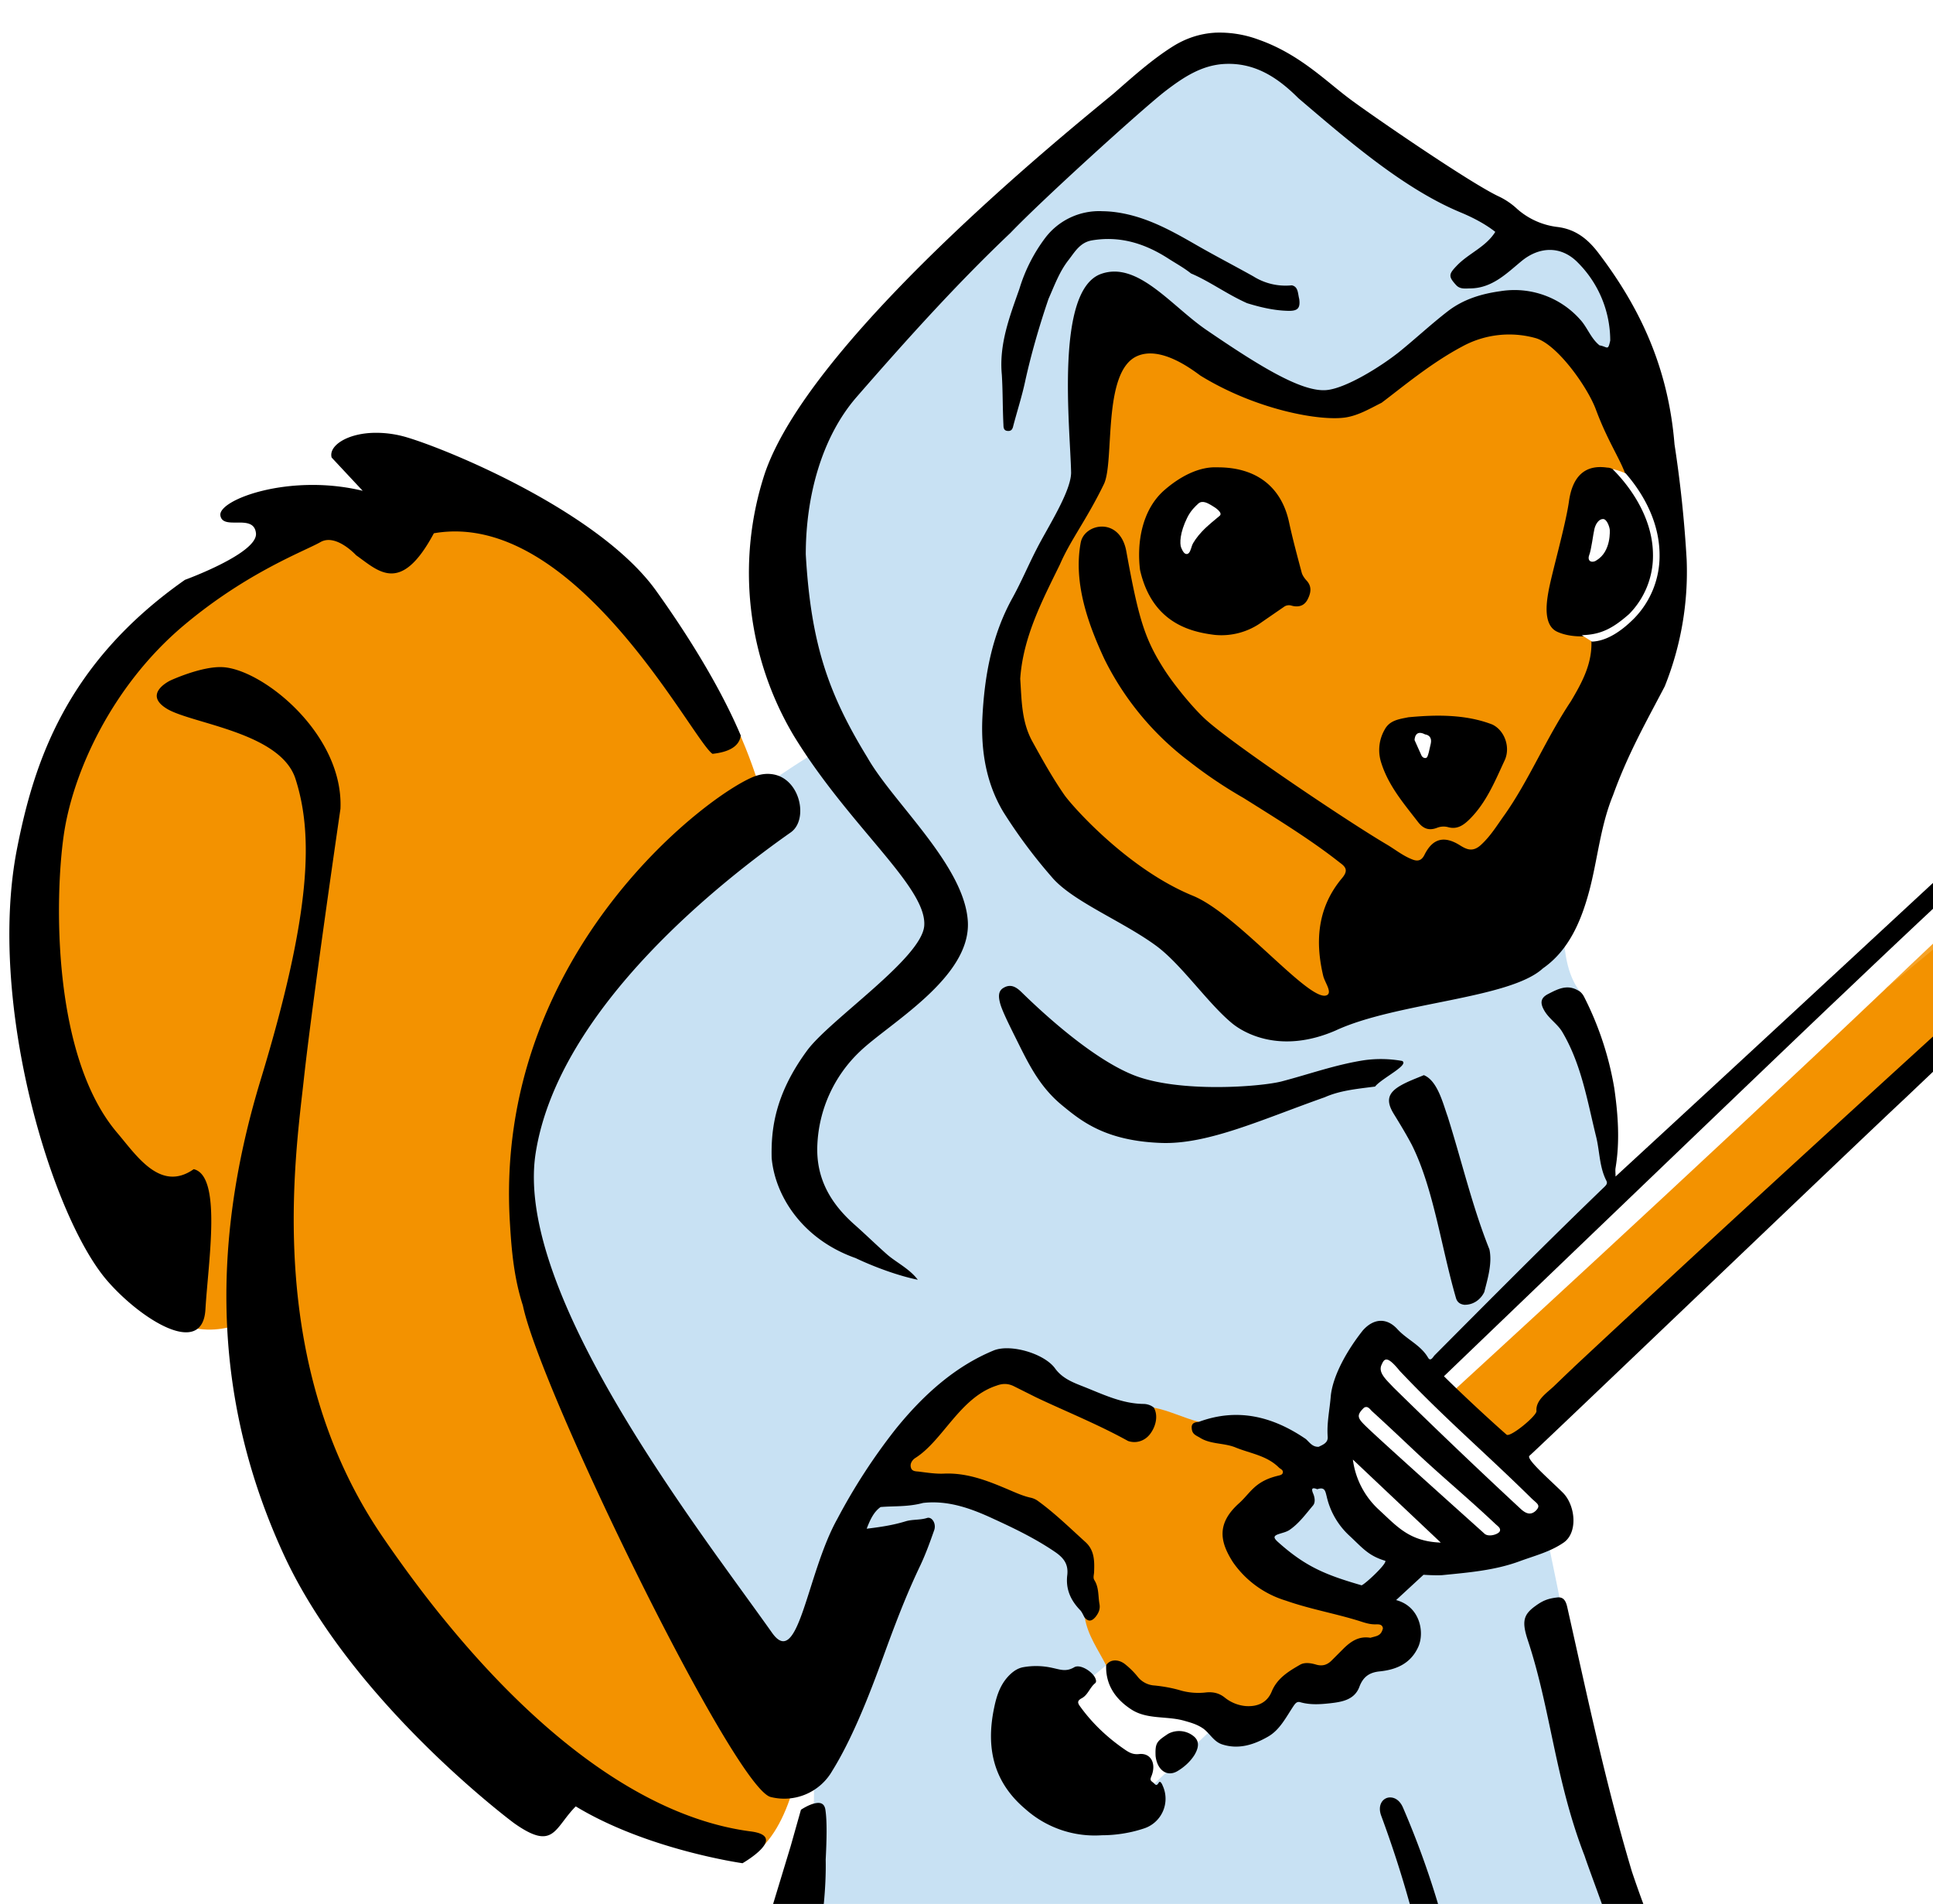 <?xml version="1.0" encoding="UTF-8" standalone="no"?>
<svg
   width="132"
   height="130"
   contentScriptType="text/ecmascript"
   contentStyleType="text/css"
   preserveAspectRatio="xMidYMid"
   version="1.0"
   zoomAndPan="magnify"
   id="svg2"
   sodipodi:docname="UseTheIndexLuke.svg"
   inkscape:version="1.3 (0e150ed6c4, 2023-07-21)"
   xmlns:inkscape="http://www.inkscape.org/namespaces/inkscape"
   xmlns:sodipodi="http://sodipodi.sourceforge.net/DTD/sodipodi-0.dtd"
   xmlns="http://www.w3.org/2000/svg"
   xmlns:svg="http://www.w3.org/2000/svg">
  <sodipodi:namedview
     id="namedview2"
     pagecolor="#ffffff"
     bordercolor="#000000"
     borderopacity="0.25"
     inkscape:showpageshadow="2"
     inkscape:pageopacity="0.0"
     inkscape:pagecheckerboard="0"
     inkscape:deskcolor="#d1d1d1"
     inkscape:zoom="4.2279476"
     inkscape:cx="38.907767"
     inkscape:cy="33.467776"
     inkscape:window-width="1920"
     inkscape:window-height="991"
     inkscape:window-x="-9"
     inkscape:window-y="-9"
     inkscape:window-maximized="1"
     inkscape:current-layer="svg2" />
  <style
     xml:space="preserve"
     type="text/css"
     id="style1">#text path {fill: #1A4E8A;}</style>
  <defs
     id="defs1">
    <filter
       id="contrastglow"
       filterUnits="objectBoundingBox"
       x="-0.009"
       y="-0.062"
       width="1.019"
       height="1.124">
      <feComponentTransfer
         in="SourceAlpha"
         out="SourceGreen"
         id="feComponentTransfer1">
        <feFuncB
           tableValues="1"
           type="discrete"
           id="feFuncB1" />
        <feFuncR
           tableValues="1"
           type="discrete"
           id="feFuncR1" />
        <feFuncG
           tableValues="1"
           type="discrete"
           id="feFuncG1" />
      </feComponentTransfer>
      <feGaussianBlur
         result="blur"
         stdDeviation="2"
         id="feGaussianBlur1" />
    </filter>
    <g
       id="text">
      <g
         id="g1">
        <path
           d="m 284.055,33.535 h -5.445 l -4.18,22.99 c -0.825,4.565 -3.63,8.855 -8.745,8.855 -3.905,0 -5.83,-2.42 -5.83,-6.215 0,-0.88 0.11,-1.76 0.275,-2.64 l 4.18,-22.99 h -5.445 l -4.07,22.275 c -0.275,1.485 -0.44,2.97 -0.44,4.455 0,6.875 3.685,10.175 10.45,10.175 9.35,0 13.75,-6.6 15.29,-15.07 z m 28.308,0.605 c -2.475,-0.66 -5.06,-1.045 -8.14,-1.045 -7.645,0 -14.19,4.07 -14.19,12.1 0,3.575 2.035,5.555 5.445,7.315 l 4.07,2.09 c 2.42,1.265 4.235,2.31 4.235,5.005 0,4.235 -4.73,6.05 -8.415,6.05 -3.74,0 -6.435,-0.715 -8.745,-1.65 l -0.165,0.11 -1.375,5.06 c 3.135,0.935 6.875,1.265 10.945,1.265 7.425,0 13.86,-4.455 13.86,-12.1 0,-3.575 -1.705,-5.885 -4.73,-7.535 L 299.988,48 c -2.035,-1.1 -4.125,-2.145 -4.125,-4.455 0,-4.015 4.455,-5.665 7.92,-5.665 2.31,0 4.73,0.275 7.095,1.21 l 0.22,-0.11 z m 31.012,-0.605 H 322.75 l -6.6,36.3 0.11,0.165 h 21.505 l 0.495,-4.895 -0.165,-0.165 h -15.62 l 1.98,-10.725 h 12.155 l 0.935,-5.28 H 325.39 l 1.87,-10.23 h 14.63 l 0.22,-0.165 z m 41.898,0 h -23.54 l -0.88,4.95 0.11,0.165 h 9.185 l -5.665,31.13 0.165,0.22 h 5.335 l 5.72,-31.35 h 8.415 l 0.275,-0.22 z m 32.11,0.22 -0.165,-0.22 h -5.28 l -2.805,15.455 h -15.62 l 2.75,-15.29 -0.165,-0.165 h -5.225 l -6.6,36.245 0.11,0.22 h 5.28 l 2.86,-15.73 h 15.675 l -2.805,15.51 0.11,0.22 h 5.28 z m 30.565,-0.22 h -20.625 l -6.6,36.3 0.11,0.165 h 21.505 l 0.495,-4.895 -0.165,-0.165 h -15.62 l 1.98,-10.725 h 12.155 l 0.935,-5.28 h -12.155 l 1.87,-10.23 h 14.63 l 0.22,-0.165 z m 28.147,0.165 -0.165,-0.165 h -5.225 l -6.6,36.245 0.165,0.22 h 5.225 z m 35.69,-0.165 h -5.335 l -0.22,0.22 -5.28,29.26 h -0.165 c 0,0 -0.99,-5.445 -1.155,-6.27 l -5.335,-23.21 H 486.1 l -6.6,36.245 0.165,0.22 h 5.28 l 5.335,-29.26 h 0.165 c 0,0 1.21,5.94 1.375,6.655 L 497.1,70 h 7.92 l 0.165,-0.165 z m 33.662,11.11 c 0,-7.535 -3.575,-11.11 -12.1,-11.11 h -11.55 l -6.6,36.3 0.165,0.165 h 11.935 c 15.29,0 18.15,-12.43 18.15,-25.355 z m -5.83,1.595 c 0,8.47 -1.815,18.7 -11.825,18.7 h -6.27 l 4.785,-26.235 h 6.38 c 5.445,0 6.93,2.915 6.93,7.535 z m 37.106,-12.705 h -20.625 l -6.6,36.3 0.11,0.165 h 21.505 l 0.495,-4.895 -0.165,-0.165 h -15.62 l 1.98,-10.725 h 12.155 l 0.935,-5.28 h -12.155 l 1.87,-10.23 h 14.63 l 0.22,-0.165 z m 31.373,0.165 -0.055,-0.165 h -6.49 l -8.855,11.99 -4.18,-11.99 h -6.655 l -0.165,0.165 6.655,16.775 -15.345,19.36 0.055,0.165 h 6.6 l 11,-14.355 L 595.39,70 h 6.765 l 0.11,-0.165 -7.15,-19.195 12.98,-16.94 z m 6.158,32.835 c 0,-1.705 -0.88,-3.135 -2.695,-3.135 -2.475,0 -4.015,1.87 -4.015,4.29 0,1.32 0.715,2.09 1.54,2.09 h 0.055 c -0.22,1.265 -1.815,2.805 -3.3,4.07 l 2.145,2.53 c 3.245,-1.98 6.27,-5.61 6.27,-9.845 z m 42.955,-1.43 -0.165,-0.165 h -15.015 l 5.665,-31.185 -0.22,-0.22 h -5.28 L 635.594,70 h 21.12 z m 35.764,-31.57 h -5.445 l -4.18,22.99 c -0.825,4.565 -3.63,8.855 -8.745,8.855 -3.905,0 -5.83,-2.42 -5.83,-6.215 0,-0.88 0.11,-1.76 0.275,-2.64 l 4.18,-22.99 h -5.445 l -4.07,22.275 c -0.275,1.485 -0.44,2.97 -0.44,4.455 0,6.875 3.685,10.175 10.45,10.175 9.35,0 13.75,-6.6 15.29,-15.07 z m 33.368,0.165 -0.055,-0.165 h -5.885 l -15.07,15.125 h -0.165 l 2.695,-14.905 -0.165,-0.22 h -5.28 l -6.6,36.3 0.11,0.165 h 5.39 l 2.915,-16.225 h 0.165 L 713.856,70 h 5.94 l 0.165,-0.165 -10.945,-18.81 z m 25.415,-0.165 h -20.625 l -6.6,36.3 0.11,0.165 h 21.505 l 0.495,-4.895 -0.165,-0.165 h -15.62 l 1.98,-10.725 h 12.155 l 0.935,-5.28 h -12.155 l 1.87,-10.23 h 14.63 l 0.22,-0.165 z m 12.838,-1.32 h -5.72 l -4.95,27.335 0.165,0.22 h 5.335 l 0.165,-0.22 z M 759.04,66.26 c 0,-1.595 -1.265,-2.86 -2.97,-2.86 -2.31,0 -4.235,1.925 -4.235,4.125 0,1.76 1.21,2.915 2.97,2.915 2.31,0 4.235,-1.815 4.235,-4.18 z m -496.222,37.662 -1.95,-17.16 h -3.562 l -8.476,17.16 0.078,0.078 h 2.834 l 2.392,-5.018 h 5.252 l 0.416,5.018 h 2.912 z m -3.588,-7.384 h -4.108 l 3.276,-6.942 h 0.156 z m 25.616,-9.386 c -1.118,-0.364 -2.21,-0.598 -4.082,-0.598 -6.63,0 -10.348,5.044 -10.348,11.102 0,4.186 2.288,6.578 6.656,6.578 2.21,0 4.03,-0.572 5.304,-1.092 l 1.456,-8.112 h -2.522 l -0.078,0.104 -1.17,6.37 c -0.988,0.26 -1.898,0.364 -2.808,0.364 -2.808,0 -4.03,-2.366 -4.03,-5.096 0,-4.056 2.496,-7.696 6.89,-7.696 1.248,0 2.678,0.234 3.614,0.546 l 0.104,-0.078 z m 10.641,4.55 -1.118,6.136 c -0.312,1.638 -1.482,4.186 -3.458,4.186 -1.118,0 -1.612,-0.65 -1.612,-1.742 0,-0.286 0.026,-0.572 0.078,-0.858 l 1.404,-7.722 h -2.626 l -1.404,7.774 c -0.078,0.416 -0.13,0.832 -0.13,1.274 0,2.262 1.326,3.458 3.588,3.458 1.586,0 2.886,-0.884 3.64,-2.236 l 0.312,2.028 h 1.872 c 0.182,-1.248 0.312,-2.548 0.52,-3.796 0.468,-2.834 1.014,-5.668 1.534,-8.502 z m 10.175,-4.264 c 0,-0.728 -0.598,-1.3 -1.378,-1.3 -1.014,0 -1.976,0.858 -1.976,1.924 0,0.754 0.572,1.352 1.378,1.352 1.014,0 1.976,-0.832 1.976,-1.976 z m -1.144,4.316 -0.052,-0.052 h -2.522 l -2.21,12.194 0.052,0.104 h 2.522 z m 14.306,-5.512 -0.078,-0.104 h -2.418 l -1.092,5.98 c -0.182,-0.13 -1.222,-0.65 -2.678,-0.65 -4.888,0 -6.422,4.732 -6.422,8.736 0,2.652 1.43,4.004 3.432,4.004 1.846,0 3.068,-1.092 3.874,-2.392 L 313.338,104 h 2.314 z m -3.978,7.93 -0.494,2.782 c -0.442,2.496 -2.158,5.044 -3.874,5.044 -1.352,0 -1.742,-1.014 -1.742,-2.548 0,-2.34 0.858,-5.772 3.484,-5.772 1.352,0 2.444,0.364 2.626,0.494 z m 15.487,0.468 c 0,-1.846 -1.144,-3.172 -3.874,-3.172 -5.018,0 -6.916,5.044 -6.916,8.762 0,2.444 1.248,3.978 4.68,3.978 1.664,0 2.626,-0.286 4.004,-0.806 l 0.338,-2.028 -0.104,-0.13 c -1.352,0.494 -2.574,0.78 -3.744,0.78 -1.898,0 -2.652,-0.494 -2.652,-1.872 0,-0.338 0.052,-0.65 0.104,-1.014 6.344,-0.052 8.164,-2.028 8.164,-4.498 z m -2.496,0.26 c 0,1.378 -1.976,2.132 -5.356,2.132 0.442,-1.846 1.794,-3.38 3.692,-3.38 0.962,0 1.664,0.39 1.664,1.248 z m 17.373,-3.198 h -3.64 l 0.572,-3.146 h -2.158 l -0.988,3.146 -2.158,0.598 -0.286,1.508 0.078,0.078 h 1.976 l -1.222,6.604 c -0.13,0.676 -0.208,1.248 -0.208,1.768 0,1.248 0.52,1.95 2.288,1.95 1.742,0 3.874,-0.676 3.874,-0.676 l 0.312,-1.924 -0.078,-0.078 c -0.338,0.13 -1.846,0.468 -2.886,0.468 -0.572,0 -0.728,-0.416 -0.728,-0.962 0,-0.442 0.104,-0.988 0.182,-1.456 l 1.04,-5.694 h 3.536 l 0.104,-0.078 z m 11.598,4.082 c 0,-2.522 -1.066,-4.316 -4.68,-4.316 -4.81,0 -6.89,4.186 -6.89,8.398 0,2.678 1.352,4.342 4.706,4.342 4.784,0 6.864,-4.186 6.864,-8.424 z m -2.652,0.364 c 0,2.522 -0.962,5.876 -3.952,5.876 -1.612,0 -2.288,-1.144 -2.314,-2.756 -0.026,-2.444 0.884,-5.616 3.848,-5.616 1.716,0 2.418,0.936 2.418,2.496 z m 23.481,-4.134 c 0,-3.562 -1.69,-5.252 -5.72,-5.252 h -5.46 l -3.12,17.16 0.078,0.078 h 5.642 c 7.228,0 8.58,-5.876 8.58,-11.986 z m -2.756,0.754 c 0,4.004 -0.858,8.84 -5.59,8.84 h -2.964 l 2.262,-12.402 h 3.016 c 2.574,0 3.276,1.378 3.276,3.562 z m 16.179,-0.546 a 12.341,12.341 0 0 0 -4.315,-0.754 c -4.914,0 -7.28,4.602 -7.28,8.814 0,2.548 1.378,3.926 3.354,3.926 1.82,0 3.094,-0.858 3.978,-2.392 L 386.693,104 h 2.262 l 2.106,-11.778 z m -2.833,1.638 -0.546,2.938 c -0.442,2.34 -2.34,5.252 -4.134,5.252 -1.092,0 -1.508,-0.624 -1.508,-2.028 0,-2.73 1.092,-6.396 4.498,-6.396 0.988,0 1.586,0.208 1.69,0.234 z m 13.401,-2.158 h -3.64 l 0.572,-3.146 h -2.158 l -0.988,3.146 -2.158,0.598 -0.286,1.508 0.078,0.078 h 1.976 l -1.222,6.604 c -0.13,0.676 -0.208,1.248 -0.208,1.768 0,1.248 0.52,1.95 2.288,1.95 1.742,0 3.874,-0.676 3.874,-0.676 l 0.312,-1.924 -0.078,-0.078 c -0.338,0.13 -1.846,0.468 -2.886,0.468 -0.572,0 -0.728,-0.416 -0.728,-0.962 0,-0.442 0.104,-0.988 0.182,-1.456 l 1.04,-5.694 h 3.536 l 0.104,-0.078 z m 11.624,0.52 a 12.341,12.341 0 0 0 -4.316,-0.754 c -4.914,0 -7.28,4.602 -7.28,8.814 0,2.548 1.378,3.926 3.354,3.926 1.82,0 3.094,-0.858 3.978,-2.392 L 408.884,104 h 2.262 z m -2.834,1.638 -0.546,2.938 c -0.442,2.34 -2.34,5.252 -4.134,5.252 -1.092,0 -1.508,-0.624 -1.508,-2.028 0,-2.73 1.092,-6.396 4.498,-6.396 0.988,0 1.586,0.208 1.69,0.234 z m 16.136,0.988 c 0,-2.028 -1.248,-3.38 -2.912,-3.38 -1.976,0 -3.666,1.222 -4.576,2.808 l 0.494,-2.522 1.014,-5.538 -0.078,-0.078 h -2.444 l -2.392,13.13 -0.78,3.744 c 1.014,0.598 2.782,1.196 4.576,1.196 5.018,0 7.098,-4.576 7.098,-9.36 z m -2.704,0.754 c 0,2.678 -0.936,6.396 -3.952,6.396 -0.91,0 -1.638,-0.182 -2.132,-0.442 l 0.52,-2.808 c 0.442,-2.34 2.496,-5.07 4.186,-5.07 0.988,0 1.378,0.754 1.378,1.924 z m 16.062,-3.38 a 12.341,12.341 0 0 0 -4.316,-0.754 c -4.914,0 -7.28,4.602 -7.28,8.814 0,2.548 1.378,3.926 3.354,3.926 1.82,0 3.094,-0.858 3.978,-2.392 L 435.544,104 h 2.262 z m -2.834,1.638 -0.546,2.938 c -0.442,2.34 -2.34,5.252 -4.134,5.252 -1.092,0 -1.508,-0.624 -1.508,-2.028 0,-2.73 1.092,-6.396 4.498,-6.396 0.988,0 1.586,0.208 1.69,0.234 z m 13.51,-2.002 c -0.988,-0.234 -1.898,-0.39 -3.068,-0.39 -2.834,0 -5.252,1.144 -5.252,4.03 0,1.222 0.702,2.132 1.924,2.756 l 2.132,1.066 c 0.572,0.286 0.988,0.52 0.988,1.092 0.026,1.43 -1.482,1.612 -2.574,1.612 -1.196,0 -2.548,-0.39 -3.094,-0.624 l -0.13,0.052 -0.702,2.132 c 0.338,0.13 0.962,0.286 0.962,0.286 0.546,0.156 1.586,0.338 2.704,0.338 2.834,0 5.46,-0.91 5.46,-4.186 0,-1.326 -0.702,-2.132 -1.742,-2.626 l -1.872,-0.91 c -0.728,-0.338 -1.352,-0.806 -1.352,-1.482 0,-0.988 1.04,-1.378 1.976,-1.378 1.118,0 2.288,0.156 3.146,0.416 l 0.104,-0.026 z m 12.487,2.782 c 0,-1.846 -1.144,-3.172 -3.874,-3.172 -5.018,0 -6.916,5.044 -6.916,8.762 0,2.444 1.248,3.978 4.68,3.978 1.664,0 2.626,-0.286 4.004,-0.806 l 0.338,-2.028 -0.104,-0.13 c -1.352,0.494 -2.574,0.78 -3.744,0.78 -1.898,0 -2.652,-0.494 -2.652,-1.872 0,-0.338 0.052,-0.65 0.104,-1.014 6.344,-0.052 8.164,-2.028 8.164,-4.498 z m -2.496,0.26 c 0,1.378 -1.976,2.132 -5.356,2.132 0.442,-1.846 1.794,-3.38 3.692,-3.38 0.962,0 1.664,0.39 1.664,1.248 z m 21.611,-3.718 c 0,-2.288 -1.638,-4.42 -5.226,-4.42 h -4.628 l -3.12,17.134 0.078,0.104 h 2.496 l 1.144,-6.396 h 2.106 c 4.264,0 7.15,-2.262 7.15,-6.422 z m -2.756,0.39 c 0,2.496 -2.054,3.562 -4.342,3.562 h -1.69 l 1.066,-5.902 h 1.846 c 2.262,0 3.12,0.936 3.12,2.34 z m 13.399,3.068 c 0,-1.846 -1.144,-3.172 -3.874,-3.172 -5.018,0 -6.916,5.044 -6.916,8.762 0,2.444 1.248,3.978 4.68,3.978 1.664,0 2.626,-0.286 4.004,-0.806 l 0.338,-2.028 -0.104,-0.13 c -1.352,0.494 -2.574,0.78 -3.744,0.78 -1.898,0 -2.652,-0.494 -2.652,-1.872 0,-0.338 0.052,-0.65 0.104,-1.014 6.344,-0.052 8.164,-2.028 8.164,-4.498 z m -2.496,0.26 c 0,1.378 -1.976,2.132 -5.356,2.132 0.442,-1.846 1.794,-3.38 3.692,-3.38 0.962,0 1.664,0.39 1.664,1.248 z m 13.279,-3.198 c 0,0 -0.546,-0.234 -1.378,-0.234 -1.872,0 -3.302,1.404 -3.978,2.912 l 0.104,-2.678 h -2.184 l -0.416,2.912 -1.716,9.386 h 2.626 l 0.962,-5.174 c 0.442,-2.418 2.08,-5.174 3.952,-5.174 0.52,0 0.78,0.078 1.014,0.208 l 0.156,-0.104 z m 10.348,-5.044 c -0.91,-0.338 -1.69,-0.52 -2.678,-0.52 -3.38,0 -4.186,1.69 -4.784,4.992 l -0.104,0.572 -2.106,0.598 -0.26,1.43 0.026,0.078 h 1.95 l -2.106,11.258 c -0.26,1.378 -0.546,2.652 -2.028,2.652 -0.78,0 -1.534,-0.104 -2.184,-0.338 l -0.078,0.052 -0.52,1.846 c 0.884,0.39 1.742,0.65 2.652,0.65 3.328,0 4.186,-1.69 4.81,-5.07 l 2.08,-11.05 h 3.302 l 0.078,-0.078 0.364,-2.028 h -3.354 l 0.13,-0.754 c 0.234,-1.378 0.364,-2.6 2.028,-2.6 0.78,0 1.586,0.208 2.158,0.468 l 0.078,-0.026 z m 9.61,9.126 c 0,-2.522 -1.066,-4.316 -4.68,-4.316 -4.81,0 -6.89,4.186 -6.89,8.398 0,2.678 1.352,4.342 4.706,4.342 4.784,0 6.864,-4.186 6.864,-8.424 z m -2.652,0.364 c 0,2.522 -0.962,5.876 -3.952,5.876 -1.612,0 -2.288,-1.144 -2.314,-2.756 -0.026,-2.444 0.884,-5.616 3.848,-5.616 1.716,0 2.418,0.936 2.418,2.496 z m 13.823,-4.446 c 0,0 -0.546,-0.234 -1.378,-0.234 -1.872,0 -3.302,1.404 -3.978,2.912 l 0.104,-2.678 h -2.184 l -0.416,2.912 -1.716,9.386 h 2.626 l 0.962,-5.174 c 0.442,-2.418 2.08,-5.174 3.952,-5.174 0.52,0 0.78,0.078 1.014,0.208 l 0.156,-0.104 z m 17.024,2.964 c 0,-1.898 -0.702,-3.198 -2.782,-3.198 -1.976,0 -3.64,1.482 -4.42,3.198 0.104,-1.638 -0.494,-3.198 -2.366,-3.198 -1.768,0 -3.198,1.716 -3.874,3.198 l 0.13,-2.964 h -2.236 c -0.156,1.066 -0.26,2.158 -0.442,3.224 L 534.115,104 h 2.626 l 0.728,-3.926 c 0.312,-1.716 1.742,-6.422 3.978,-6.422 0.858,0 0.962,0.858 0.962,1.534 0,0.624 -0.104,1.274 -0.208,1.898 L 540.927,104 h 2.6 l 0.702,-3.9 c 0.338,-1.872 1.43,-6.448 3.926,-6.448 0.832,0 0.962,0.884 0.962,1.534 0,0.65 -0.104,1.3 -0.234,1.95 L 547.609,104 h 2.626 l 1.3,-7.124 c 0.13,-0.728 0.234,-1.482 0.234,-2.21 z m 13.877,-2.444 a 12.341,12.341 0 0 0 -4.316,-0.754 c -4.914,0 -7.28,4.602 -7.28,8.814 0,2.548 1.378,3.926 3.354,3.926 1.82,0 3.094,-0.858 3.978,-2.392 L 561.278,104 h 2.262 z m -2.834,1.638 -0.546,2.938 c -0.442,2.34 -2.34,5.252 -4.134,5.252 -1.092,0 -1.508,-0.624 -1.508,-2.028 0,-2.73 1.092,-6.396 4.498,-6.396 0.988,0 1.586,0.208 1.69,0.234 z m 16.111,1.144 c 0,-2.106 -0.832,-3.536 -3.12,-3.536 -1.976,0 -3.51,1.378 -4.264,3.12 l 0.13,-2.886 h -2.262 c -0.156,1.092 -0.286,2.184 -0.468,3.276 -0.52,3.016 -1.118,6.006 -1.664,9.022 h 2.626 l 0.806,-4.342 c 0.156,-0.806 0.39,-1.586 0.728,-2.314 0.572,-1.352 2.002,-3.666 3.692,-3.666 0.962,0 1.17,0.832 1.17,1.612 0,0.702 -0.13,1.404 -0.26,2.08 L 574.84,104 h 2.6 l 1.248,-6.76 c 0.13,-0.728 0.234,-1.482 0.234,-2.236 z m 12.88,-2.964 c -0.936,-0.364 -1.768,-0.572 -2.99,-0.572 -5.174,0 -7.696,3.692 -7.696,8.424 0,2.626 1.144,4.316 4.862,4.316 1.378,0 2.678,-0.338 4.108,-0.728 l 0.338,-2.158 -0.104,-0.052 c -1.326,0.468 -2.548,0.754 -3.822,0.754 -2.054,0 -2.73,-0.936 -2.73,-2.522 0,-2.652 1.196,-5.85 4.316,-5.85 1.534,0 2.808,0.338 3.172,0.494 l 0.104,-0.052 z m 11.58,2.6 c 0,-1.846 -1.144,-3.172 -3.874,-3.172 -5.018,0 -6.916,5.044 -6.916,8.762 0,2.444 1.248,3.978 4.68,3.978 1.664,0 2.626,-0.286 4.004,-0.806 l 0.338,-2.028 -0.104,-0.13 c -1.352,0.494 -2.574,0.78 -3.744,0.78 -1.898,0 -2.652,-0.494 -2.652,-1.872 0,-0.338 0.052,-0.65 0.104,-1.014 6.344,-0.052 8.164,-2.028 8.164,-4.498 z m -2.496,0.26 c 0,1.378 -1.976,2.132 -5.356,2.132 0.442,-1.846 1.794,-3.38 3.692,-3.38 0.962,0 1.664,0.39 1.664,1.248 z m 18.803,-8.242 c -0.91,-0.338 -1.69,-0.52 -2.677,-0.52 -3.38,0 -4.186,1.69 -4.784,4.992 l -0.104,0.572 -2.106,0.598 -0.26,1.43 0.026,0.078 h 1.95 l -2.106,11.258 c -0.26,1.378 -0.546,2.652 -2.028,2.652 -0.78,0 -1.534,-0.104 -2.184,-0.338 l -0.078,0.052 -0.52,1.846 c 0.884,0.39 1.742,0.65 2.652,0.65 3.328,0 4.186,-1.69 4.81,-5.07 l 2.08,-11.05 h 3.302 l 0.078,-0.078 0.364,-2.028 h -3.354 l 0.13,-0.754 c 0.234,-1.378 0.364,-2.6 2.028,-2.6 0.78,0 1.586,0.208 2.158,0.468 l 0.078,-0.026 0.546,-2.132 z m 9.61,9.126 c 0,-2.522 -1.066,-4.316 -4.68,-4.316 -4.81,0 -6.89,4.186 -6.89,8.398 0,2.678 1.352,4.342 4.706,4.342 4.784,0 6.864,-4.186 6.864,-8.424 z m -2.652,0.364 c 0,2.522 -0.962,5.876 -3.952,5.876 -1.612,0 -2.288,-1.144 -2.314,-2.756 -0.026,-2.444 0.884,-5.616 3.848,-5.616 1.716,0 2.418,0.936 2.418,2.496 z m 13.824,-4.446 c 0,0 -0.546,-0.234 -1.378,-0.234 -1.872,0 -3.302,1.404 -3.978,2.912 l 0.104,-2.678 h -2.184 l -0.416,2.912 -1.716,9.386 h 2.626 l 0.962,-5.174 c 0.442,-2.418 2.08,-5.174 3.952,-5.174 0.52,0 0.78,0.078 1.014,0.208 l 0.156,-0.104 z m 18.798,0.312 c 0,-3.562 -1.69,-5.252 -5.72,-5.252 h -5.46 l -3.12,17.16 0.078,0.078 h 5.642 c 7.228,0 8.58,-5.876 8.58,-11.986 z m -2.756,0.754 c 0,4.004 -0.858,8.84 -5.59,8.84 h -2.964 l 2.262,-12.402 h 3.016 c 2.574,0 3.276,1.378 3.276,3.562 z m 15.373,1.872 c 0,-1.846 -1.144,-3.172 -3.874,-3.172 -5.018,0 -6.916,5.044 -6.916,8.762 0,2.444 1.248,3.978 4.68,3.978 1.664,0 2.626,-0.286 4.004,-0.806 l 0.338,-2.028 -0.104,-0.13 c -1.352,0.494 -2.574,0.78 -3.744,0.78 -1.898,0 -2.652,-0.494 -2.652,-1.872 0,-0.338 0.052,-0.65 0.104,-1.014 6.344,-0.052 8.164,-2.028 8.164,-4.498 z m -2.496,0.26 c 0,1.378 -1.976,2.132 -5.356,2.132 0.442,-1.846 1.794,-3.38 3.692,-3.38 0.962,0 1.664,0.39 1.664,1.248 z m 14.705,-3.068 -0.052,-0.13 h -2.626 l -4.004,9.334 h -0.052 l -0.832,-9.334 h -2.418 l -0.104,0.13 1.482,12.168 h 2.886 z m 10.897,2.808 c 0,-1.846 -1.144,-3.172 -3.874,-3.172 -5.018,0 -6.916,5.044 -6.916,8.762 0,2.444 1.248,3.978 4.68,3.978 1.664,0 2.626,-0.286 4.004,-0.806 l 0.338,-2.028 -0.104,-0.13 c -1.352,0.494 -2.574,0.78 -3.744,0.78 -1.898,0 -2.652,-0.494 -2.652,-1.872 0,-0.338 0.052,-0.65 0.104,-1.014 6.344,-0.052 8.164,-2.028 8.164,-4.498 z m -2.496,0.26 c 0,1.378 -1.976,2.132 -5.356,2.132 0.442,-1.846 1.794,-3.38 3.692,-3.38 0.962,0 1.664,0.39 1.664,1.248 z m 9.509,-8.658 -0.078,-0.104 h -2.496 l -3.224,17.784 0.078,0.078 h 2.496 z m 12.251,9.542 c 0,-2.522 -1.066,-4.316 -4.68,-4.316 -4.81,0 -6.89,4.186 -6.89,8.398 0,2.678 1.352,4.342 4.706,4.342 4.784,0 6.864,-4.186 6.864,-8.424 z m -2.652,0.364 c 0,2.522 -0.962,5.876 -3.952,5.876 -1.612,0 -2.288,-1.144 -2.314,-2.756 -0.026,-2.444 0.884,-5.616 3.848,-5.616 1.716,0 2.418,0.936 2.418,2.496 z m 16.164,-0.962 c 0,-2.08 -1.066,-3.718 -3.458,-3.718 -1.794,0 -3.354,1.066 -4.186,2.6 l -0.078,-2.366 h -2.158 l -0.494,3.302 -2.704,14.82 v 0.104 h 2.626 l 1.092,-6.084 c 0.182,0.078 1.274,0.364 2.496,0.364 5.356,0 6.864,-4.576 6.864,-9.022 z m -2.652,0.364 c 0,3.172 -1.014,6.448 -3.874,6.448 -0.988,0 -2.236,-0.312 -2.418,-0.338 0.182,-0.962 0.468,-2.522 0.468,-2.522 0.442,-2.392 2.236,-5.46 4.316,-5.46 1.144,0 1.508,0.702 1.508,1.872 z m 15.223,-0.91 c 0,-1.846 -1.144,-3.172 -3.874,-3.172 -5.018,0 -6.916,5.044 -6.916,8.762 0,2.444 1.248,3.978 4.68,3.978 1.664,0 2.626,-0.286 4.004,-0.806 l 0.338,-2.028 -0.104,-0.13 c -1.352,0.494 -2.574,0.78 -3.744,0.78 -1.898,0 -2.652,-0.494 -2.652,-1.872 0,-0.338 0.052,-0.65 0.104,-1.014 6.344,-0.052 8.164,-2.028 8.164,-4.498 z m -2.496,0.26 c 0,1.378 -1.976,2.132 -5.356,2.132 0.442,-1.846 1.794,-3.38 3.692,-3.38 0.963,0 1.665,0.39 1.665,1.248 z m 13.28,-3.198 c 0,0 -0.546,-0.234 -1.378,-0.234 -1.872,0 -3.302,1.404 -3.978,2.912 l 0.104,-2.678 h -2.184 l -0.416,2.912 -1.716,9.386 h 2.626 l 0.962,-5.174 c 0.442,-2.418 2.08,-5.174 3.952,-5.174 0.52,0 0.78,0.078 1.014,0.208 l 0.156,-0.104 z m 8.824,0.156 c -0.988,-0.234 -1.898,-0.39 -3.068,-0.39 -2.834,0 -5.252,1.144 -5.252,4.03 0,1.222 0.702,2.132 1.924,2.756 l 2.132,1.066 c 0.572,0.286 0.988,0.52 0.988,1.092 0.026,1.43 -1.482,1.612 -2.574,1.612 -1.196,0 -2.548,-0.39 -3.094,-0.624 l -0.13,0.052 -0.702,2.132 c 0.338,0.13 0.962,0.286 0.962,0.286 0.546,0.156 1.586,0.338 2.704,0.338 2.834,0 5.46,-0.91 5.46,-4.186 0,-1.326 -0.702,-2.132 -1.742,-2.626 l -1.872,-0.91 c -0.728,-0.338 -1.352,-0.806 -1.352,-1.482 0,-0.988 1.04,-1.378 1.976,-1.378 1.118,0 2.288,0.156 3.146,0.416 l 0.104,-0.026 z"
           id="path1" />
      </g>
    </g>
  </defs>
  <g
     id="g4"
     transform="matrix(0.9,0,0,0.9,0,-25)">
    <g
       id="RZ_Jedi_Angleichung_l">
      <path
         id="Schwanz"
         fill="#f39200"
         fill-rule="evenodd"
         d="m 56.14,169.02 c -22.85,-9.74 -26.56,-14.91 -38.05,-40.7 -0.76,0 -5.57,2.53 -10.89,-6.58 -2.8,-4.8 -13.16,-34.17 4.56,-46.83 17.72,-12.66 28.37,-7.64 28.37,-7.64 0.87,1.4 12.43,4.16 17.44,20.04 -1.22,21.5 10.65,77.05 -1.43,81.71 z"
         style="display:inline" />
      <path
         id="Hellblau"
         fill="#c8e1f3"
         d="m 114.02,2.94 c -6,-0.5 -21.96,18.16 -27.05,24.5 -6.83,8.66 -0.86,23.67 -0.86,23.67 -39.33,23.93 -11.38,55.8 -0.96,64.72 A 45,45 0 0 1 84.9,130 h 56.83 c -2.2,-6.83 -3.9,-13.8 -5.33,-21.46 l -0.7,-3.4 c -3.7,1.57 -10,1.58 -10,1.58 0,0 -6.84,-4.56 -4.56,-7.3 -0.68,-2.04 3.42,-8.42 3.42,-8.42 l 2.5,2.96 12.98,-12.15 c -0.81,-5.54 -1.33,-9.42 -2.03,-13.98 -6.26,-7.34 14.54,-42.24 -1.83,-51.62 -2.42,-0.4 -17,-10.17 -21.1,-12.9 -0.3,-0.22 -0.66,-0.33 -1.06,-0.37 z"
         transform="matrix(1.111,0,0,1.111,-33.33,27.78)"
         style="display:inline" />
      <path
         id="Hand"
         fill="#f39200"
         fill-rule="evenodd"
         d="m 82.3,150.5 c -0.22,-5.19 -2.4,-6.62 -13.58,-10.8 0.39,-2.15 4.82,-6.61 7.53,-7.3 5.44,1.54 5.51,1.56 11.3,2.16 1.18,0.23 2.25,0.78 3.41,1.08 4.56,1.85 5.03,2.04 7.14,3.85 -9.54,5.78 -0.16,8.05 7.26,11.5 -4.05,8.2 -15.12,7.66 -21.43,3.12 -0.6,-1.18 -1.4,-2.27 -1.62,-3.62 z"
         style="display:inline" />
      <path
         id="Kontur_geputzt"
         d="m 112.98,2.23 c -0.98,0.06 -1.94,0.35 -2.87,0.93 -1.43,0.9 -2.7,2.04 -3.97,3.15 -1.07,0.95 -20.65,16.35 -23.92,26.05 a 21.75,21.75 0 0 0 2,17.89 c 3.78,6.18 9.1,10.32 8.9,12.96 -0.17,2.22 -6.45,6.41 -8,8.52 -2.25,3.06 -2.46,5.47 -2.42,7.33 0.23,2.6 2.1,5.56 5.73,6.84 1.41,0.67 3.05,1.24 4.25,1.48 -0.56,-0.75 -1.5,-1.2 -2.1,-1.73 -0.76,-0.67 -1.48,-1.38 -2.24,-2.05 -1.63,-1.45 -2.62,-3.16 -2.52,-5.42 a 9.34,9.34 0 0 1 2.9,-6.38 c 1.97,-1.9 7.56,-5.02 7.38,-8.84 -0.19,-3.83 -5.09,-8.13 -6.85,-11.22 -2.68,-4.37 -3.87,-7.78 -4.22,-13.89 0,-3.93 1.07,-7.97 3.46,-10.73 3.44,-3.95 6.86,-7.75 10.52,-11.22 2.2,-2.3 9.1,-8.55 10.6,-9.7 1.18,-0.9 2.4,-1.72 3.93,-1.83 2.13,-0.14 3.72,0.92 5.13,2.33 3.38,2.88 7.16,6.16 11.03,7.78 0.87,0.36 1.72,0.8 2.42,1.35 -0.64,1.03 -1.79,1.45 -2.6,2.28 -0.58,0.6 -0.63,0.75 -0.07,1.36 0.28,0.3 0.66,0.22 1,0.22 1.48,-0.03 2.46,-1.04 3.47,-1.87 1.22,-1 2.7,-1.05 3.83,0.1 a 7.53,7.53 0 0 1 2.22,5.33 c -0.16,0.74 -0.18,0.42 -0.73,0.33 -0.6,-0.48 -0.83,-1.23 -1.33,-1.77 a 6,6 0 0 0 -5.44,-1.93 c -1.3,0.18 -2.52,0.55 -3.58,1.36 -1.14,0.88 -2.19,1.86 -3.31,2.77 -1.3,1.04 -3.78,2.58 -5.09,2.63 -1.7,0.07 -4.52,-1.67 -8.08,-4.1 -2.4,-1.63 -4.7,-4.73 -7.21,-3.84 -3.17,1.12 -2.11,10.5 -2.05,13.56 0,1.3 -1.62,3.78 -2.34,5.2 -0.57,1.1 -1.05,2.25 -1.65,3.34 -1.42,2.55 -1.93,5.35 -2.07,8.24 -0.1,2.27 0.27,4.45 1.42,6.38 a 35.4,35.4 0 0 0 3.3,4.44 c 1.39,1.67 4.82,3.01 7.14,4.71 1.71,1.25 3.51,3.9 5.17,5.28 0.85,0.71 3.37,2.13 7.1,0.51 4.13,-1.92 11.88,-2.15 14.15,-4.24 1.77,-1.23 2.61,-3.22 3.16,-5.26 0.58,-2.17 0.76,-4.44 1.63,-6.56 1.02,-2.83 2.29,-5.06 3.53,-7.43 a 21,21 0 0 0 1.5,-8.65 83,83 0 0 0 -0.83,-7.88 c -0.42,-5.17 -2.3,-9.27 -5.22,-13.1 -0.73,-0.95 -1.55,-1.58 -2.74,-1.74 a 5.05,5.05 0 0 1 -2.78,-1.23 4.95,4.95 0 0 0 -1.2,-0.83 C 130.48,12.56 123.43,7.7 122.15,6.73 120.52,5.51 118.72,3.68 115.97,2.71 a 7.67,7.67 0 0 0 -3,-0.48 z m -7.68,12.19 a 4.62,4.62 0 0 0 -3.9,1.8 11.15,11.15 0 0 0 -1.78,3.5 c -0.67,1.9 -1.4,3.79 -1.2,5.87 0.07,1.14 0.05,2.22 0.11,3.43 0,0.2 0.04,0.38 0.27,0.4 0.25,0.03 0.35,-0.1 0.4,-0.34 0.27,-1.03 0.6,-2.04 0.82,-3.08 0.39,-1.77 0.95,-3.73 1.59,-5.6 0.4,-0.9 0.74,-1.85 1.36,-2.64 0.43,-0.55 0.78,-1.21 1.61,-1.35 1.9,-0.32 3.59,0.21 5.16,1.21 0.54,0.35 1.1,0.65 1.6,1.05 1.26,0.53 2.44,1.41 3.83,2.03 0.88,0.27 1.79,0.49 2.73,0.52 0.7,0.03 0.92,-0.14 0.83,-0.81 -0.1,-0.38 -0.06,-0.84 -0.51,-0.93 a 4.13,4.13 0 0 1 -2.62,-0.61 c -1.34,-0.75 -2.7,-1.45 -4.03,-2.22 -1.74,-1 -3.5,-1.96 -5.59,-2.19 A 7.43,7.43 0 0 0 105.3,14.42 Z M 55.68,29.55 c -1.95,0 -3.26,0.89 -3.03,1.69 l 2.12,2.27 c -5,-1.21 -9.87,0.61 -9.72,1.68 0.16,1.06 2.28,-0.16 2.43,1.21 0.16,1.37 -4.85,3.19 -4.85,3.19 -8.17,5.73 -10.33,12.56 -11.47,18.37 -2.05,10.48 2.35,25.06 6.15,29.47 2.26,2.62 6.53,5.34 6.72,1.97 0.19,-3.26 1.14,-9.11 -0.8,-9.57 -2.28,1.6 -3.91,-0.94 -5.24,-2.5 -4.44,-5.24 -4.25,-16.02 -3.64,-20.28 0.6,-4.25 3.26,-10.19 8.2,-14.35 4.33,-3.64 8.28,-5.08 9.34,-5.69 1.06,-0.6 2.43,0.9 2.43,0.9 1.52,1.07 3.04,2.74 5.31,-1.5 9.68,-1.68 17.66,14.15 19.03,15.06 1.02,-0.11 1.82,-0.45 1.93,-1.25 -0.45,-1.06 -1.97,-4.56 -5.77,-9.87 -3.8,-5.32 -13.97,-9.57 -17,-10.48 a 7.35,7.35 0 0 0 -2.14,-0.32 z m -10.51,16 c -1.44,-0.06 -3.53,0.91 -3.53,0.91 0,0 -1.94,0.91 -0.23,1.94 1.7,1.02 7.75,1.6 8.77,4.78 1.2,3.74 1.14,9 -2.4,20.62 -3.52,11.62 -3.07,22.21 1.6,32.35 4.67,10.13 15.72,18.33 15.72,18.33 2.74,1.94 2.74,0.35 4.22,-1.14 4.9,2.97 11.39,3.88 11.39,3.88 0,0 3.19,-1.83 0.57,-2.17 -8.5,-1.1 -17.38,-8.74 -25.18,-20.16 -8.08,-11.85 -5.92,-25.97 -5.35,-31.2 0.57,-5.25 2.5,-18.46 2.5,-18.46 0.23,-5.12 -5.35,-9.57 -8.08,-9.68 z m 37.47,7.3 c -0.28,-0.03 -0.6,0 -0.93,0.1 -2.71,0.8 -18.09,11.9 -16.88,30.64 0.11,1.88 0.29,3.73 0.88,5.55 1.21,5.84 14.48,33.01 16.93,33.56 a 3.78,3.78 0 0 0 4.2,-1.79 c 1.68,-2.7 3.03,-6.56 3.8,-8.66 0.78,-2.1 1.39,-3.64 2.23,-5.4 0.36,-0.77 0.65,-1.57 0.93,-2.37 0.16,-0.45 -0.16,-0.95 -0.5,-0.83 -0.48,0.15 -0.99,0.08 -1.47,0.23 -0.85,0.26 -1.72,0.39 -2.64,0.5 0.23,-0.6 0.48,-1.15 0.95,-1.48 0.94,-0.08 1.86,0 2.9,-0.28 1.74,-0.2 3.34,0.4 4.84,1.1 1.42,0.65 2.84,1.34 4.15,2.23 0.64,0.43 0.94,0.87 0.86,1.59 -0.12,0.96 0.23,1.73 0.88,2.4 0.13,0.14 0.2,0.33 0.3,0.5 0.28,0.33 0.52,0.24 0.76,-0.05 0.2,-0.26 0.32,-0.52 0.26,-0.86 -0.1,-0.55 -0.03,-1.13 -0.35,-1.64 -0.1,-0.16 -0.03,-0.35 -0.02,-0.53 0.03,-0.75 0.04,-1.5 -0.59,-2.07 -1.06,-0.96 -2.09,-1.97 -3.25,-2.81 a 1.32,1.32 0 0 0 -0.5,-0.22 c -0.54,-0.12 -1.03,-0.35 -1.53,-0.56 -1.41,-0.6 -2.83,-1.16 -4.42,-1.08 -0.55,0.02 -1.12,-0.07 -1.68,-0.14 -0.2,-0.02 -0.48,-0.01 -0.54,-0.28 -0.08,-0.27 0.1,-0.52 0.3,-0.65 1.88,-1.18 3.05,-4.13 5.55,-4.94 0.4,-0.15 0.76,-0.16 1.16,0.03 l 1.56,0.78 c 1.96,0.93 4.2,1.83 6.26,2.97 0.55,0.19 1.14,0 1.5,-0.47 0.45,-0.59 0.55,-1.34 0.25,-1.82 -0.2,-0.16 -0.46,-0.24 -0.7,-0.24 -1.5,-0.02 -2.81,-0.68 -4.16,-1.21 -0.69,-0.27 -1.39,-0.55 -1.87,-1.21 -0.73,-1.02 -3.05,-1.7 -4.2,-1.23 -2.62,1.08 -4.8,3.02 -6.71,5.39 a 40.32,40.32 0 0 0 -3.96,6.1 c -2.1,3.75 -2.65,10.34 -4.46,7.79 -4.99,-7.05 -17.63,-23.17 -16.15,-32.74 1.56,-10 12.99,-18.8 17.43,-21.92 1.25,-0.89 0.62,-3.8 -1.37,-3.98 z M 98.9,67.32 a 0.84,0.84 0 0 0 -0.33,0.11 c -0.43,0.22 -0.38,0.66 -0.26,1.1 0.14,0.5 0.61,1.44 0.9,2.03 0.93,1.85 1.67,3.56 3.35,4.93 1.28,1.05 2.94,2.42 6.78,2.55 3.18,0.1 6.83,-1.6 11.13,-3.12 1.02,-0.45 2.09,-0.56 3.44,-0.73 0.45,-0.57 2.36,-1.47 1.85,-1.75 a 8.24,8.24 0 0 0 -2.59,-0.05 c -1.95,0.3 -3.74,0.95 -5.65,1.45 -1.45,0.37 -6.98,0.79 -10.07,-0.42 -3.1,-1.22 -6.83,-4.84 -7.71,-5.7 -0.25,-0.24 -0.52,-0.43 -0.84,-0.4 z m 28.34,6.09 c -0.54,0.23 -1.11,0.43 -1.62,0.73 -0.87,0.51 -0.96,1.06 -0.43,1.92 0.43,0.7 0.85,1.39 1.23,2.11 1.48,2.96 2,6.95 3.01,10.44 0.09,0.34 0.33,0.45 0.58,0.48 0.6,0.01 1.1,-0.34 1.36,-0.87 0.2,-0.82 0.56,-1.93 0.35,-2.91 -1.16,-2.9 -1.84,-5.85 -2.85,-9.07 -0.31,-0.85 -0.69,-2.46 -1.63,-2.83 z m 9.14,35.66 c -0.63,0.07 -1,0.2 -1.54,0.6 -0.8,0.58 -0.92,1.05 -0.5,2.32 1.57,4.73 1.87,9.55 3.88,14.73 0.2,0.61 0.78,2.16 1.18,3.28 h 2.83 a 74.7,74.7 0 0 1 -0.78,-2.21 c -1.79,-5.98 -3.03,-11.9 -4.4,-17.99 -0.08,-0.37 -0.2,-0.77 -0.67,-0.73 z m -11.39,13.66 c -0.5,-0.04 -0.95,0.47 -0.66,1.25 a 75.8,75.8 0 0 1 1.95,6.02 h 1.93 a 60.1,60.1 0 0 0 -2.39,-6.57 c -0.2,-0.47 -0.52,-0.68 -0.83,-0.7 z m -39.21,0.38 c -0.48,0.05 -1.08,0.46 -1.08,0.46 L 84,126.05 82.8,130 h 3.46 c 0.1,-1.04 0.15,-2.06 0.13,-3.03 0.07,-1.35 0.1,-2.61 -0.02,-3.4 -0.06,-0.4 -0.3,-0.5 -0.6,-0.46 z"
         transform="matrix(1.111,0,0,1.111,-33.33,27.78)"
         style="display:inline" />
      <path
         id="Farbe_Gesicht_3_"
         fill-rule="evenodd"
         d="m 120.74,76.24 c 0.12,1.8 -0.67,3.26 -1.55,4.74 -1.93,2.9 -3.18,6 -5.05,8.64 -0.56,0.78 -1.04,1.58 -1.77,2.25 -0.62,0.57 -1.09,0.35 -1.6,0.03 -1.2,-0.75 -2.07,-0.52 -2.69,0.73 -0.19,0.38 -0.45,0.52 -0.88,0.36 -0.73,-0.27 -1.32,-0.76 -1.98,-1.15 -2.86,-1.68 -11.6,-7.54 -13.74,-9.48 -0.98,-0.89 -2.4,-2.64 -3.12,-3.76 -1.52,-2.36 -1.98,-3.93 -2.9,-9 -0.48,-2.64 -3.18,-2.14 -3.46,-0.66 -0.56,3 0.52,6.1 1.81,8.86 a 21.86,21.86 0 0 0 6.37,7.7 34.57,34.57 0 0 0 4.17,2.81 c 2.6,1.63 5.18,3.22 7.3,4.9 0.46,0.33 0.67,0.6 0.18,1.18 -1.84,2.19 -2.07,4.73 -1.43,7.42 0.12,0.49 0.68,1.22 0.3,1.45 -1.23,0.72 -6.77,-6.14 -10.19,-7.53 -4.99,-2.04 -9.24,-6.9 -9.76,-7.66 -0.9,-1.3 -1.68,-2.7 -2.45,-4.1 -0.8,-1.5 -0.78,-3.1 -0.89,-4.7 0.21,-3.19 1.72,-6.03 3.01,-8.67 0.81,-1.87 2.03,-3.4 3.34,-6.1 0.82,-1.7 -0.14,-8.5 2.5,-9.7 1.76,-0.8 4.06,0.91 4.82,1.47 4.28,2.63 9.16,3.48 11.05,3.17 0.97,-0.16 1.82,-0.67 2.7,-1.11 1.51,-1.13 3.72,-3 6.14,-4.28 a 7.44,7.44 0 0 1 5.52,-0.63 c 1.65,0.44 3.98,3.74 4.6,5.43 0.85,2.28 1.74,3.59 2.2,4.79 -2.02,7.62 -2.07,7.63 -2.55,12.6 z"
         style="display:inline"
         fill="#f39200" />
      <path
         id="Augen_und_Nase"
         fill-rule="evenodd"
         d="m 92.34,63.23 c 3.09,-0.02 4.9,1.58 5.46,4.13 0.28,1.3 0.63,2.59 0.97,3.87 0.06,0.2 0.2,0.4 0.34,0.56 0.45,0.46 0.36,0.96 0.11,1.45 -0.25,0.5 -0.7,0.63 -1.23,0.48 a 0.64,0.64 0 0 0 -0.58,0.1 l -1.64,1.13 a 5.22,5.22 0 0 1 -3.61,0.99 c -1.77,-0.22 -4.74,-0.87 -5.66,-4.93 -0.25,-2.04 0.13,-4.5 1.79,-6 1.24,-1.1 2.7,-1.84 4.05,-1.78 z m 29.6,0.02 c -1.7,-0.25 -2.64,0.68 -2.9,2.6 -0.28,1.91 -1.34,5.55 -1.56,6.86 -0.14,0.8 -0.4,2.52 0.69,3 0.84,0.38 2,0.44 3.13,0.2 2.49,-0.54 4.13,-3.83 4.17,-6.13 -0.04,-2.35 -2.12,-6.52 -3.52,-6.53 z m -15.08,18.94 c -0.69,0.14 -1.42,0.22 -1.8,0.94 a 3.1,3.1 0 0 0 -0.28,2.44 c 0.54,1.79 1.73,3.16 2.84,4.6 0.4,0.5 0.84,0.63 1.43,0.4 0.26,-0.1 0.55,-0.12 0.84,-0.04 0.7,0.19 1.19,-0.18 1.65,-0.64 1.25,-1.26 1.9,-2.87 2.63,-4.44 0.45,-0.98 0,-2.26 -0.94,-2.71 -2.07,-0.8 -4.36,-0.74 -6.37,-0.55 z"
         style="display:inline" />
      <path
         id="Spiegel._Aug_l"
         fill="#ffffff"
         d="m 92.55,66.9 c -0.3,0.26 -0.89,0.71 -1.35,1.2 -0.36,0.38 -0.67,0.83 -0.75,1.05 -0.1,0.3 -0.17,0.6 -0.36,0.65 -0.2,0.05 -0.34,-0.17 -0.47,-0.48 -0.12,-0.31 -0.1,-1.14 0.46,-2.27 0.28,-0.56 0.61,-0.85 0.83,-1.06 0.32,-0.3 0.75,-0.03 1.04,0.14 0.3,0.17 0.84,0.55 0.6,0.77 z"
         style="display:inline" />
      <path
         id="Spiegel._Nase"
         fill="#ffffff"
         d="m 107.33,83.92 c 0,0 0,-0.85 0.8,-0.43 0,0 0.57,0.04 0.43,0.7 -0.14,0.64 -0.17,0.77 -0.25,0.97 -0.07,0.2 -0.35,0.14 -0.45,-0.06"
         style="display:inline" />
      <path
         id="Spiegel._Aug_r"
         fill="#ffffff"
         d="m 121.12,70.3 c -0.37,0.22 -0.7,0.03 -0.54,-0.41 0.17,-0.44 0.3,-1.6 0.4,-2 0.1,-0.4 0.35,-0.74 0.65,-0.74 0.3,0 0.49,0.6 0.51,0.8 0,0 0.14,1.67 -1.02,2.34 z" />
      <path
         id="Blitzer_Auge_neu"
         fill="#ffffff"
         d="m 123.35,63.69 a 5.49,5.49 0 0 0 -1,-0.33 c 0.57,0.56 3.05,3.12 3.07,6.49 a 6.29,6.29 0 0 1 -1.81,4.51 c -1.22,1.07 -2.13,1.57 -3.6,1.6 l 0.04,0.02 0.74,0.47 c 1.1,-0.04 2.2,-0.76 3.18,-1.74 a 6.79,6.79 0 0 0 1.95,-4.87 c -0.02,-2.8 -1.58,-5.02 -2.57,-6.15 z"
         style="display:inline" />
      <g
         id="Angl_u"
         style="display:inline">
        <linearGradient
           id="SVGID_1_"
           x1="198.22"
           x2="186.96"
           y1="58.9"
           y2="69.31"
           gradientUnits="userSpaceOnUse">
          <stop
             id="stop28"
             offset="0"
             stop-color="#fff"
             stop-opacity="0" />
          <stop
             id="stop30"
             offset=".99"
             stop-color="#f39200" />
        </linearGradient>
      </g>
      <g
         id="Angl_o">
        <linearGradient
           id="SVGID_2_"
           x1="210.7"
           x2="191.82"
           y1="43.95"
           y2="60.03"
           gradientTransform="matrix(0.9,0,0,0.9,30,-25)"
           gradientUnits="userSpaceOnUse">
          <stop
             id="stop38"
             offset="0"
             stop-color="#fff"
             stop-opacity="0" />
          <stop
             id="stop40"
             offset="1"
             stop-color="#f5a329" />
        </linearGradient>
        <g
           id="schwert-orange">
          <path
             id="path22"
             fill="#f39200"
             fill-rule="evenodd"
             d="m 143.18,102.68 c -14.55,13.83 -32.5,30.24 -32.92,30.63 0.48,0.5 3.57,3.55 4.07,3.77 1.03,1.1 43.17,-38.5 72.08,-65.71 l -0.88,-2.24 -0.03,-1.53 c -11.98,9.65 -40.46,33.3 -42.32,35.08 z" />
          <path
             id="path32"
             fill="url(#SVGID_1_)"
             fill-rule="evenodd"
             d="M 184.34,73.44 198.8,59.58 197.61,58.48 182.68,71.9 Z"
             style="fill:url(#SVGID_1_)" />
          <path
             id="path35"
             fill="#f5a329"
             d="m 189.8,59.73 c -16.89,15.42 -37.34,34.02 -46.82,43.14 0,0 37.42,-31.01 39.8,-32.9 0.75,-0.6 4.55,-4 9.44,-8.39 z" />
          <path
             id="schwert_spitze"
             fill="url(#SVGID_2_)"
             d="m 218.6,13.76 -7.63,6.44 -10.2,8.6 0.06,0.07 c 0.96,0.96 1.57,1.46 2.08,1.64 l 2.8,-2.51 v -0.01 l 3.54,-3.2 2.75,-2.48 8.4,-7.6 z"
             transform="matrix(1.111,0,0,1.111,-33.33,27.78)"
             style="fill:url(#SVGID_2_)" />
        </g>
      </g>
      <path
         id="Weiß_Schwertgriff"
         fill="#ffffff"
         fill-rule="evenodd"
         d="m 97.7,147.76 c -64.66,69.06 -32.33,34.53 0,0 z m -13.77,6.35 c -1.41,1.18 -2.96,2.36 -4.3,3.5 -0.51,0.51 7.72,5.7 7.72,5.7 l 4.55,-4.3 c 0.09,-0.62 -5.5,-3.08 -7.97,-4.9"
         style="display:inline" />
      <path
         id="path3112"
         d="m 104.96,129 13.34,13.59 c -5.9,2.33 -12.87,5.2 -16.12,6.14 l -7.16,-4.82 c 5,-4.08 6,-6.18 9.94,-14.9 z"
         style="display:inline;fill:none" />
      <path
         id="Schwert_mit_Hand"
         d="m 88.2,163.2 a 2.37,2.37 0 0 1 -1.45,3.3 c -1.09,0.36 -2.2,0.5 -3.15,0.5 a 7.9,7.9 0 0 1 -5.79,-1.98 c -2.45,-2.06 -3.01,-4.68 -2.38,-7.69 0.2,-0.97 0.5,-1.89 1.29,-2.6 0.27,-0.24 0.55,-0.4 0.87,-0.47 a 5.55,5.55 0 0 1 2.24,0.04 c 0.62,0.13 1.05,0.32 1.67,-0.04 0.44,-0.27 1.36,0.3 1.6,0.81 0.06,0.14 0.11,0.3 -0.01,0.4 -0.4,0.32 -0.55,0.9 -1.02,1.14 -0.37,0.2 -0.3,0.37 -0.1,0.64 0.94,1.3 2.1,2.38 3.42,3.28 0.31,0.21 0.6,0.36 1.04,0.31 0.89,-0.1 1.33,0.72 0.93,1.69 -0.11,0.26 -0.07,0.32 0.12,0.46 0.16,0.11 0.24,0.36 0.44,0.02 0.07,-0.12 0.17,-0.06 0.28,0.18 z m -0.52,-2.21 c 0.12,1.06 0.86,1.61 1.65,1.15 0.51,-0.3 0.98,-0.72 1.3,-1.23 0.29,-0.49 0.45,-1.05 -0.11,-1.46 a 1.75,1.75 0 0 0 -1.88,-0.15 c -0.87,0.58 -1,0.68 -0.96,1.69 z m 31.7,-29.46 c -0.5,0.46 -1.06,1.01 -1.49,1.42 -0.53,0.5 -1.38,1.05 -1.31,1.87 0.03,0.36 -2,2.03 -2.27,1.79 -1.4,-1.23 -3.43,-3.12 -4.75,-4.43 0,0 27.21,-26.13 30.27,-29 13.95,-13.29 13.88,-12.71 26.5,-24.68 4,-3.84 8.3,-8 11.96,-11.56 0.8,-0.79 6.48,-6.18 7.26,-6.99 0.25,-0.22 -0.29,-0.78 -0.64,-0.49 -1.78,1.6 -8.46,7.8 -10.22,9.43 -22.51,20.68 -32.3,29.89 -52.11,48.14 0,-0.3 -0.03,-0.47 0,-0.65 0.34,-2.03 0.19,-4.06 -0.1,-6.08 a 24.03,24.03 0 0 0 -2.27,-6.87 c -0.1,-0.2 -0.24,-0.4 -0.48,-0.52 -0.83,-0.48 -1.54,-0.1 -2.26,0.27 -0.53,0.27 -0.64,0.62 -0.34,1.18 0.36,0.69 1.04,1.07 1.42,1.72 1.45,2.46 1.89,5.23 2.56,7.94 0.27,1.1 0.24,2.28 0.77,3.32 0.1,0.19 0.02,0.3 -0.1,0.43 -4.55,4.38 -8.83,8.7 -12.93,12.82 -0.12,0.13 -0.3,0.5 -0.49,0.19 -0.56,-0.97 -1.61,-1.38 -2.33,-2.17 -0.82,-0.9 -1.82,-0.82 -2.63,0.1 -1.15,1.45 -2.28,3.4 -2.43,5 -0.08,1.01 -0.31,2.03 -0.23,3.07 0.03,0.46 -0.38,0.6 -0.68,0.75 -0.46,0.03 -0.68,-0.31 -0.97,-0.58 -2.5,-1.71 -5.17,-2.4 -8.13,-1.31 -0.24,0.03 -0.5,0.05 -0.54,0.36 -0.01,0.52 0.22,0.62 0.59,0.82 0.82,0.54 1.84,0.4 2.73,0.76 1.12,0.46 2.38,0.61 3.3,1.53 0.1,0.1 0.31,0.16 0.3,0.35 -0.02,0.22 -0.25,0.23 -0.42,0.28 -0.65,0.16 -1.23,0.41 -1.75,0.88 -0.41,0.37 -0.73,0.81 -1.14,1.18 -1.73,1.54 -1.49,2.92 -0.47,4.5 a 7.54,7.54 0 0 0 4,2.9 c 1.82,0.64 3.72,0.97 5.56,1.54 0.4,0.13 0.8,0.27 1.24,0.26 0.23,0 0.52,-0.03 0.57,0.3 -0.14,0.6 -0.5,0.58 -0.95,0.72 -0.83,-0.14 -1.43,0.23 -2,0.78 l -0.9,0.9 c -0.33,0.35 -0.7,0.5 -1.2,0.36 -0.4,-0.12 -0.88,-0.2 -1.23,0 -0.87,0.5 -1.74,1.02 -2.16,2.04 -0.35,0.85 -1.08,1.16 -1.97,1.1 a 2.95,2.95 0 0 1 -1.61,-0.66 c -0.4,-0.31 -0.82,-0.42 -1.35,-0.38 a 5,5 0 0 1 -1.93,-0.13 c -0.66,-0.2 -1.34,-0.32 -2.02,-0.39 a 1.76,1.76 0 0 1 -1.3,-0.68 c -0.28,-0.35 -0.6,-0.66 -0.95,-0.94 -0.52,-0.41 -1.17,-0.36 -1.43,0.09 -0.05,1.52 0.75,2.6 1.93,3.36 1.19,0.76 2.67,0.47 3.98,0.84 0.53,0.15 1,0.28 1.46,0.6 0.5,0.37 0.79,0.98 1.41,1.19 1.26,0.42 2.44,0.03 3.5,-0.58 0.9,-0.51 1.37,-1.48 1.94,-2.33 0.14,-0.2 0.26,-0.36 0.52,-0.28 0.74,0.21 1.5,0.16 2.23,0.08 0.88,-0.1 1.86,-0.24 2.24,-1.24 0.28,-0.76 0.75,-1.1 1.54,-1.18 1.28,-0.13 2.37,-0.6 2.94,-1.88 0.48,-1.1 0.12,-3.05 -1.69,-3.53 l 2.08,-1.92 c 0,0 0.85,0.06 1.4,0.03 2.01,-0.2 4.03,-0.36 5.93,-1.07 1.12,-0.41 2.28,-0.7 3.3,-1.4 1.1,-0.76 0.9,-2.82 -0.05,-3.78 -0.95,-0.95 -2.79,-2.53 -2.55,-2.8 0.6,-0.5 25.22,-24.07 28.46,-27.08 C 162,94.5 164.49,92.77 180.7,77.6 l 4.84,-4.5 c 0.38,-0.37 -0.61,-1.36 -1.03,-1.03 -0.73,0.57 -5.6,4.8 -6.41,5.52 -24.24,22.45 -37.73,34.35 -58.73,53.94 z m -16.1,16.5 c -2.77,-0.8 -4.27,-1.44 -6.34,-3.3 -0.3,-0.28 -0.34,-0.43 0.06,-0.57 0.29,-0.1 0.6,-0.16 0.84,-0.32 0.72,-0.49 1.23,-1.2 1.78,-1.85 0.2,-0.23 0.14,-0.6 0.03,-0.88 -0.18,-0.41 -0.1,-0.52 0.3,-0.36 0.58,-0.2 0.61,0.15 0.72,0.58 a 5.78,5.78 0 0 0 1.72,2.95 c 0.97,0.9 1.43,1.52 2.72,1.9 0.14,0.23 -1.66,1.89 -1.82,1.86 z m 1.37,-5.7 a 6.25,6.25 0 0 1 -2,-3.83 l 6.67,6.3 c -2.39,-0.09 -3.32,-1.23 -4.67,-2.47 z m 9.15,1.6 c -0.08,0.23 -0.87,0.5 -1.19,0.17 -0.28,-0.26 -7.46,-6.68 -8.83,-7.99 -0.78,-0.74 -0.91,-0.93 -0.29,-1.54 0.29,-0.18 0.46,0.12 0.61,0.26 1.1,1 2.17,2.01 3.24,3.02 2.34,2.19 3.81,3.36 6.14,5.55 0.16,0.15 0.41,0.3 0.32,0.53 z m 2.36,-2.53 c 0.43,0.43 0.78,0.54 0.4,0.95 -0.41,0.42 -0.8,0.24 -1.18,-0.11 a 482.23,482.23 0 0 1 -9.65,-9.21 c -0.52,-0.56 -1.16,-1.1 -0.92,-1.68 0.22,-0.52 0.41,-0.79 1.4,0.43 3.48,3.67 6.35,6.08 9.95,9.62 z"
         style="display:inline" />
    </g>
  </g>
</svg>
